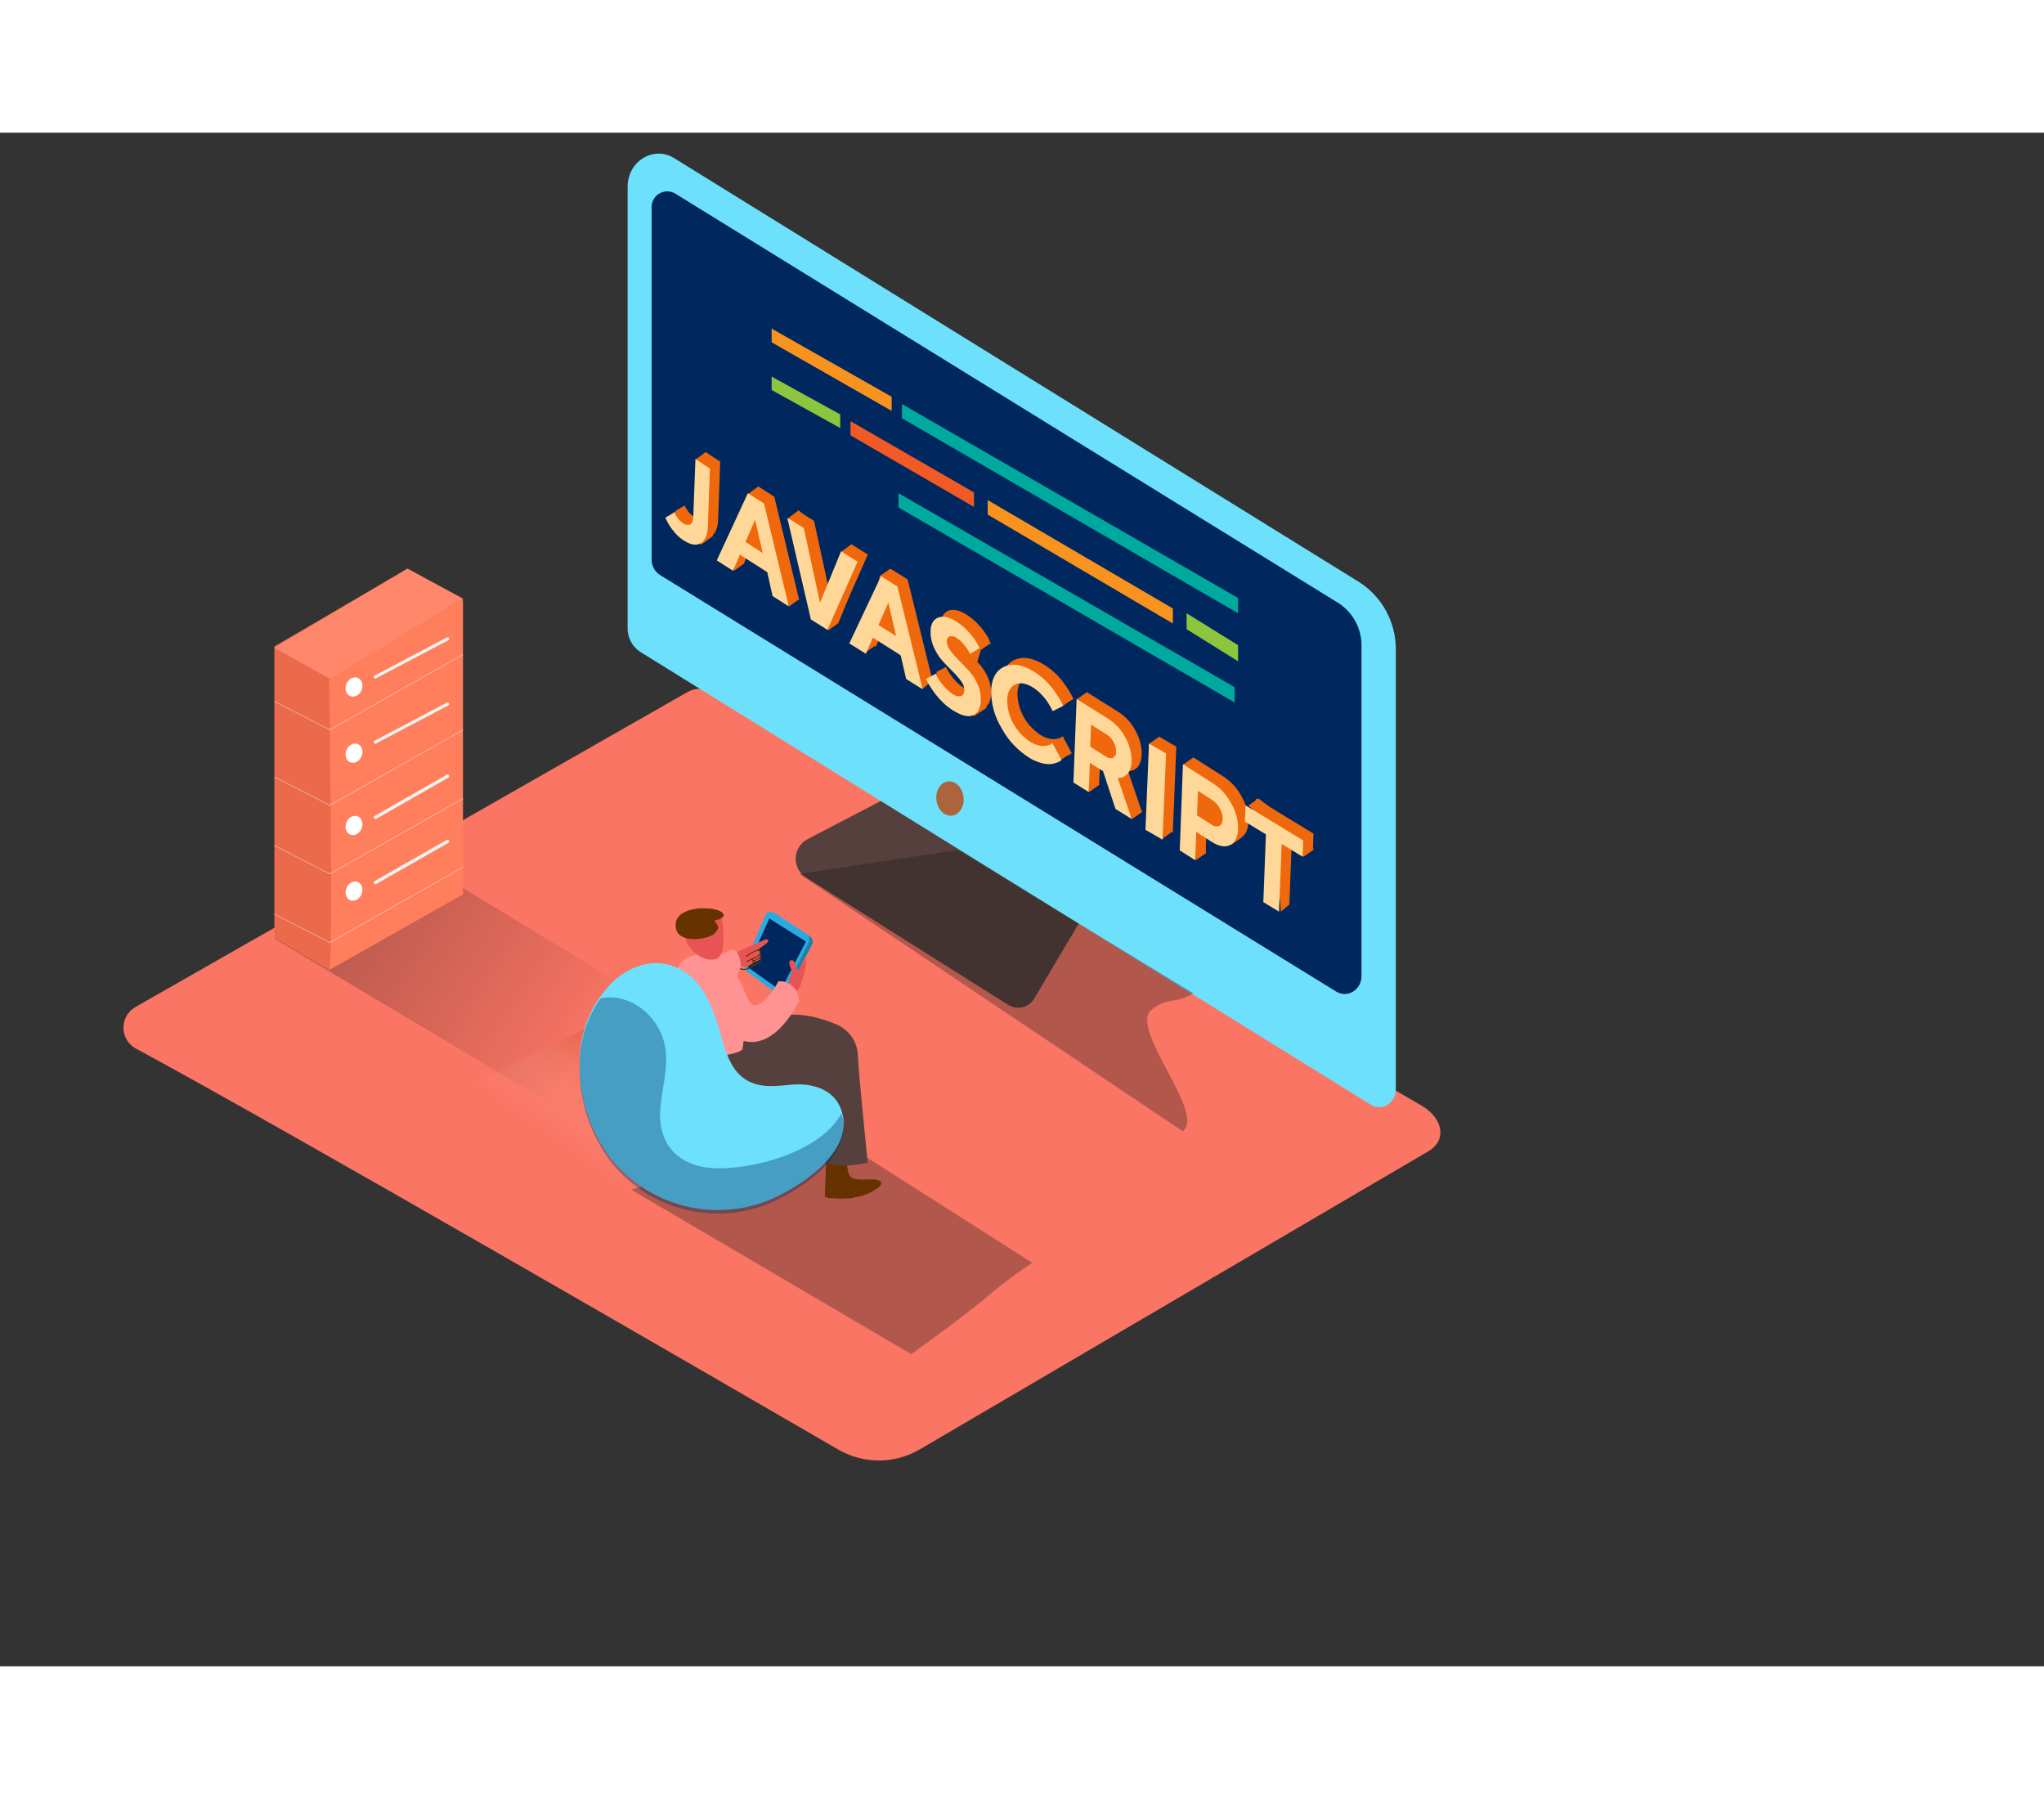 <svg width="500" height="440" viewBox="0 0 1429 1072" fill="none" xmlns="http://www.w3.org/2000/svg">
<rect x="0" y="0" width="1429" height="1072" fill="#333333" stroke="none"/>
<path d="M95.022 640.213C195.845 694.503 492.541 866.236 585.943 920.438C594.595 925.483 604.425 928.141 614.432 928.141C624.44 928.141 634.269 925.483 642.921 920.438L998.421 712.108C1012.55 703.837 1008.02 688.153 993.768 680.06L497.606 390.885C495.051 389.433 492.165 388.669 489.229 388.669C486.292 388.669 483.406 389.433 480.851 390.885L94.61 611.207C92.054 612.682 89.938 614.816 88.48 617.387C87.022 619.959 86.275 622.874 86.317 625.832C86.359 628.789 87.188 631.682 88.719 634.211C90.249 636.739 92.425 638.811 95.022 640.213Z" fill="#FA7564"/>
<path d="M623.783 462.997L564.058 494.087C561.775 495.379 559.859 497.239 558.495 499.489C557.13 501.738 556.363 504.303 556.266 506.936C556.168 509.569 556.745 512.184 557.939 514.529C559.134 516.875 560.907 518.872 563.088 520.331L704.778 609.643C706.295 610.594 707.989 611.225 709.756 611.498C711.524 611.77 713.328 611.679 715.059 611.228C716.79 610.777 718.412 609.978 719.826 608.877C721.24 607.776 722.417 606.398 723.286 604.825L757.658 546.989" fill="#56403D"/>
<path d="M950.289 314.162L471.263 17.746C456.849 8.891 438.773 19.989 438.773 37.848V346.218C438.72 349.524 439.505 352.789 441.054 355.71C442.603 358.631 444.867 361.113 447.634 362.925L958.441 679.502C966.18 684.284 975.838 678.292 975.838 668.728V361.745C975.972 352.298 973.697 342.973 969.227 334.648C964.757 326.324 958.24 319.273 950.289 314.162V314.162Z" fill="#6DE1FC"/>
<path d="M471.97 42.5L935.56 328.687C940.628 331.925 944.786 336.4 947.639 341.688C950.491 346.977 951.946 352.904 951.864 358.91V589.449C951.864 599.13 942.105 605.193 934.174 600.366L461.474 309.206C459.655 308.059 458.158 306.469 457.127 304.584C456.095 302.699 455.562 300.583 455.578 298.435V52.623C455.446 50.649 455.855 48.677 456.762 46.918C457.668 45.159 459.038 43.68 460.723 42.639C462.408 41.598 464.346 41.035 466.327 41.011C468.309 40.986 470.26 41.501 471.97 42.5V42.5Z" fill="#00275E"/>
<path d="M673.512 463.401C674.654 469.936 671.394 476.127 666.211 477.217C661.028 478.306 655.929 473.92 654.787 467.385C653.644 460.85 656.904 454.659 662.087 453.57C667.27 452.48 672.369 456.952 673.512 463.401Z" fill="#AB643C"/>
<path d="M486.453 228.315L493.302 223.232L501.109 234.534L499.869 251.249L498.375 281.988L490.201 287.968L476.729 276.037L465.144 269.758L471.993 264.705L484.141 269.938L489.271 272.838" fill="#EF680C"/>
<path d="M503.507 229.916L502.066 270.404C501.844 276.467 500.154 280.401 496.94 282.234C493.726 284.068 489.654 283.181 484.666 279.868C482.131 278.14 479.868 275.994 477.962 273.51C476.293 271.492 474.843 269.28 473.639 266.914L472.337 264.223L478.737 260.615C478.867 260.93 479.07 261.384 479.347 261.975C479.893 263.025 480.533 264.015 481.259 264.933C482.146 266.092 483.203 267.091 484.389 267.89C485.112 268.549 485.98 268.998 486.912 269.194C487.843 269.391 488.806 269.329 489.709 269.014C491.039 268.275 491.759 266.53 491.87 263.72L493.311 223.232L503.507 229.916Z" fill="#EF680C"/>
<path d="M541.33 254.401L558.653 326.331L547.306 319.079L543.582 302.364L524.441 290.159L519.648 301.45L508.302 294.198L530.042 247.208L541.33 254.401ZM528.338 281.345L540.435 289.187L535.123 265.603L528.338 281.257" fill="#EF680C"/>
<path d="M606.727 294.838L585.66 342.512L574.051 335.263L557.492 264.078L569.101 271.326L580.445 323.596L595.147 287.62L606.727 294.838Z" fill="#EF680C"/>
<path d="M634.541 312.252L652.22 384.145L640.64 376.896L636.722 360.161L617.187 347.962L612.325 359.247L600.746 351.999L622.932 305.033L634.541 312.252ZM621.312 339.182L633.628 346.872L628.206 323.507L621.282 339.182" fill="#EF680C"/>
<path d="M675.99 337.011C678.072 338.358 680.025 339.899 681.821 341.616C683.492 343.155 685.042 344.823 686.457 346.604C687.653 348.139 688.703 349.556 689.577 350.973C690.283 352.03 690.916 353.134 691.473 354.278L692.056 355.518L685.32 359.532C685.058 358.972 684.679 358.234 684.212 357.348C683.295 355.841 682.262 354.41 681.121 353.068C679.736 351.29 678.071 349.754 676.194 348.523C675.501 347.952 674.692 347.543 673.826 347.323C672.959 347.104 672.055 347.08 671.179 347.254C670.523 347.513 669.969 347.983 669.601 348.59C669.233 349.197 669.07 349.909 669.138 350.618C669.182 352.963 670.015 355.223 671.499 357.023C673.319 359.5 675.338 361.82 677.535 363.96C679.907 366.321 682.298 368.82 684.708 371.457C687.191 374.253 689.219 377.431 690.714 380.873C692.307 384.416 693.056 388.288 692.901 392.177C692.697 397.667 690.831 401.032 687.361 402.478C683.891 403.925 679.139 402.626 673.22 398.877C670.806 397.336 668.55 395.557 666.484 393.564C664.561 391.745 662.786 389.771 661.178 387.661C659.797 385.812 658.592 384.07 657.562 382.437C656.746 381.185 656.006 379.884 655.346 378.541L654.559 377.006L661.323 373.464C661.644 374.113 662.081 374.969 662.635 376.061C663.779 377.958 665.076 379.754 666.513 381.433C668.296 383.743 670.444 385.737 672.87 387.337C673.716 388.047 674.704 388.565 675.765 388.855C676.827 389.146 677.937 389.201 679.022 389.019C680.538 388.517 681.326 387.13 681.413 384.916C681.358 382.574 680.526 380.318 679.051 378.511C677.222 376.016 675.183 373.685 672.957 371.545C670.547 369.184 668.156 366.685 665.784 364.048C663.361 361.253 661.392 358.084 659.953 354.662C658.363 351.129 657.614 347.267 657.766 343.387C657.941 338.566 659.72 335.477 663.102 334.119C666.484 332.761 670.78 333.725 675.99 337.011Z" fill="#EF680C"/>
<path d="M729.398 371.524C732.176 373.176 734.759 375.11 737.103 377.293C739.315 379.283 741.329 381.465 743.122 383.811C744.646 385.888 746.001 387.859 747.184 389.724C748.112 391.154 748.946 392.637 749.682 394.166L750.465 395.896L743.122 399.588L742.55 398.319C742.309 397.771 741.767 396.79 740.955 395.435C740.12 393.98 739.195 392.573 738.186 391.224C736.968 389.66 735.63 388.185 734.183 386.811C732.648 385.287 730.93 383.942 729.067 382.802C724.232 379.898 720.119 379.302 716.728 381.013C713.338 382.725 711.532 386.301 711.311 391.743C711.333 397.525 712.824 403.215 715.655 408.321C718.487 413.427 722.574 417.795 727.563 421.047C729.237 422.086 731.063 422.883 732.98 423.412C734.391 423.827 735.87 423.993 737.343 423.902C738.365 423.8 739.374 423.597 740.353 423.297C741.069 423.09 741.734 422.746 742.309 422.287L742.911 421.797L749.291 433.709C749.008 433.989 748.695 434.241 748.358 434.459C747.498 434.971 746.579 435.387 745.619 435.699C744.173 436.227 742.651 436.539 741.105 436.622C739.003 436.633 736.911 436.332 734.906 435.728C732.126 434.959 729.48 433.802 727.051 432.296C718.715 427.102 711.948 419.901 707.429 411.414C702.561 403.438 700.034 394.349 700.116 385.109C700.437 376.745 703.447 371.226 709.145 368.553C714.842 365.88 721.594 366.871 729.398 371.524Z" fill="#EF680C"/>
<path d="M788.632 446.221L798.418 474.985L787.073 467.866L778.413 441.476L769.204 435.688L768.425 456.118L757.658 449.433L759.852 391.067L781.848 404.841C786.941 408.102 791.084 412.654 793.857 418.037C796.77 423.09 798.266 428.839 798.187 434.675C798.151 436.717 797.75 438.736 797.003 440.637C796.492 441.985 795.671 443.195 794.607 444.167C793.788 444.832 792.873 445.368 791.894 445.758C791.165 446.07 790.375 446.209 789.585 446.164L788.632 446.221ZM785.399 432.158C786.105 431.739 786.678 431.128 787.051 430.395C787.424 429.663 787.582 428.839 787.506 428.02C787.564 425.622 786.975 423.253 785.803 421.162C784.71 419.013 783.066 417.195 781.04 415.895L770.07 409.008L769.493 424.432L780.463 431.319C781.137 431.874 781.945 432.244 782.805 432.391C783.666 432.538 784.55 432.458 785.37 432.158" fill="#EF680C"/>
<path d="M822.394 429.135L819.937 489.371L808.008 482.472L810.465 422.237L822.394 429.135Z" fill="#EF680C"/>
<path d="M868.134 464.157C871.24 469.506 872.834 475.624 872.741 481.837C872.526 487.55 870.648 491.274 867.107 493.006C863.567 494.738 859.195 493.931 853.992 490.587L843.575 483.957L842.842 503.757L831.985 496.858L834.215 436.622L855.488 450.151C860.824 453.627 865.181 458.453 868.134 464.157ZM859.537 479.686C860.334 479.212 860.981 478.516 861.402 477.68C861.823 476.844 862.001 475.903 861.914 474.968C861.951 472.336 861.281 469.745 859.977 467.472C858.752 465.042 856.92 462.982 854.666 461.499L844.602 455.108L843.956 472.28L853.903 478.731C854.66 479.357 855.562 479.775 856.524 479.942C857.485 480.109 858.472 480.021 859.39 479.686" fill="#EF680C"/>
<path d="M918.3 489.947L917.882 501.292L903.221 492.362L901.399 539.721L890.41 533.001L892.232 485.7L877.54 476.74L877.988 465.394L918.3 489.947Z" fill="#EF680C"/>
<path d="M523.379 252.177L530.291 247.208L539.431 262.792L542.944 278.435L548.999 308.309L558.653 326.127L551.712 331.126L543.772 310.808L538.66 302.781L523.379 292.666L520.038 301.311L513.097 306.28V295.695" fill="#EF680C"/>
<path d="M551.46 269.029L558.45 263.992L569.399 273.918L574.281 302.335L575.985 319.611L584.854 313.892L588.349 292.675L595.369 287.668L601.81 299.58L598.517 312.173L586.067 342.872L579.047 347.909" fill="#EF680C"/>
<path d="M615.104 309.749L622.479 304.752L633.192 316.95L635.681 332.587L643.086 360.893L652.161 382.732L645.241 388.669L638.868 374.061L618.29 354.808L610.764 349.194L611.583 358.835L604.208 363.832" fill="#EF680C"/>
<path d="M685.701 361.579L692.921 356.664L683.166 350.062L675.2 347.909L668.189 348.578L666.966 354.744L672.217 366.232L688.715 393.949L689.669 402.15L680.898 407.851L670.576 394.734L665.654 385.485L654.615 377.895L647.366 382.839L674.216 400.754" fill="#EF680C"/>
<path d="M743.1 400.658L750.465 395.474L740.797 388.978L728.886 381.477L734.402 393.247" fill="#EF680C"/>
<path d="M702.512 405.453L715.171 416.86L735.202 429.4L748.067 433.957L740.93 439.02L727.713 434.552L714.172 427.464L706.8 417.486" fill="#EF680C"/>
<path d="M752.862 395.98L759.869 391.067L792.392 420.975L793.574 435.337L785.818 446.433L787.923 452.415L798.418 474.868L791.412 479.78L778.033 451.953L774.025 442.07L764.021 439.383L768.317 456.027L761.31 460.911" fill="#EF680C"/>
<path d="M803.213 427.296L810.269 422.237L819.997 434.2L814.538 470.209L818.777 489.137L811.75 494.166" fill="#EF680C"/>
<path d="M827.19 441.652L834.451 436.622L840.248 448.05L852.231 460.073L866.456 474.298L867.651 488.464L867.95 492.809L860.688 497.838L846.434 492.988L841.982 491.053L843.207 503.523L835.975 508.552" fill="#EF680C"/>
<path d="M872.745 470.333L879.756 465.394L916.425 493.023L918.3 501.245L911.29 506.154" fill="#EF680C"/>
<path d="M895.51 544.517L901.517 539.42L894.324 530.131" fill="#EF680C"/>
<path d="M496.314 234.842L494.873 275.231C494.651 281.279 492.961 285.203 489.747 287.032C486.533 288.861 482.461 287.976 477.474 284.672C474.938 282.948 472.675 280.807 470.769 278.329C469.1 276.316 467.65 274.109 466.446 271.75L465.144 269.065L471.544 265.466C471.674 265.78 471.877 266.233 472.154 266.823C472.7 267.87 473.34 268.858 474.066 269.773C474.953 270.93 476.01 271.926 477.196 272.723C477.919 273.38 478.787 273.828 479.719 274.024C480.65 274.22 481.613 274.159 482.516 273.844C483.846 273.107 484.566 271.366 484.677 268.563L486.201 228.027L496.314 234.842Z" fill="#FFD899"/>
<path d="M534.147 259.25L551.46 331.126L540.12 323.879L536.398 307.177L517.239 294.923L512.449 306.205L501.109 298.958L522.836 252.003L534.147 259.25ZM521.163 286.086L533.253 293.803L527.915 270.532L521.163 286.086Z" fill="#FFD899"/>
<path d="M564.092 286.235L573.285 328.575L587.988 292.599L599.567 299.847L578.5 347.521L566.921 340.272L550.362 269.087L561.941 276.335L564.092 286.235Z" fill="#FFD899"/>
<path d="M627.411 317.231L645.089 389.124L633.51 381.876L629.68 365.287L610.204 352.942L605.342 364.227L593.763 356.979L615.949 310.013L627.411 317.231ZM614.181 344.162L626.497 351.852L621.076 328.487L614.152 344.162" fill="#FFD899"/>
<path d="M668.797 341.807C670.879 343.153 672.832 344.695 674.628 346.411C676.299 347.95 677.849 349.618 679.264 351.4C680.46 352.934 681.51 354.351 682.384 355.768C683.09 356.825 683.723 357.929 684.28 359.074L684.863 360.313L678.127 364.328C677.865 363.767 677.486 363.029 677.019 362.143C676.102 360.637 675.069 359.205 673.929 357.864C672.543 356.085 670.878 354.55 669.001 353.318C668.308 352.747 667.499 352.338 666.633 352.119C665.766 351.899 664.862 351.875 663.986 352.049C663.33 352.309 662.777 352.778 662.408 353.385C662.04 353.992 661.877 354.705 661.945 355.414C661.989 357.759 662.822 360.018 664.306 361.819C666.126 364.295 668.145 366.615 670.342 368.755C672.714 371.116 675.105 373.615 677.515 376.252C679.998 379.048 682.026 382.226 683.521 385.668C685.114 389.211 685.863 393.083 685.708 396.972C685.504 402.462 683.638 405.827 680.168 407.274C676.699 408.72 671.946 407.421 666.027 403.673C663.614 402.132 661.357 400.352 659.291 398.36C657.368 396.54 655.593 394.566 653.985 392.457C652.604 390.607 651.399 388.865 650.369 387.232C649.553 385.98 648.813 384.679 648.153 383.336L647.366 381.801L654.13 378.259C654.451 378.909 654.889 379.765 655.443 380.857C656.586 382.753 657.883 384.55 659.32 386.229C661.103 388.538 663.251 390.532 665.677 392.132C666.523 392.842 667.511 393.36 668.572 393.651C669.634 393.941 670.744 393.997 671.829 393.814C673.345 393.312 674.133 391.925 674.22 389.711C674.165 387.369 673.333 385.113 671.858 383.306C670.029 380.811 667.99 378.48 665.764 376.341C663.354 373.979 660.963 371.48 658.592 368.844C656.168 366.048 654.199 362.88 652.76 359.457C651.17 355.924 650.421 352.062 650.573 348.182C650.748 343.361 652.527 340.272 655.909 338.914C659.291 337.556 663.587 338.521 668.797 341.807Z" fill="#FFD899"/>
<path d="M722.205 376.319C724.983 377.971 727.566 379.905 729.91 382.088C732.122 384.078 734.137 386.26 735.929 388.606C737.453 390.683 738.808 392.654 739.991 394.519C740.919 395.949 741.753 397.433 742.489 398.961L743.272 400.691L735.929 404.383L735.357 403.114C735.116 402.566 734.574 401.586 733.762 400.23C732.927 398.775 732.002 397.369 730.993 396.019C729.775 394.455 728.437 392.98 726.99 391.606C725.455 390.082 723.737 388.737 721.874 387.597C717.039 384.693 712.926 384.097 709.535 385.809C706.145 387.52 704.339 391.097 704.118 396.538C704.14 402.32 705.631 408.011 708.462 413.117C711.294 418.223 715.381 422.59 720.37 425.842C722.044 426.881 723.87 427.678 725.787 428.207C727.198 428.622 728.677 428.788 730.15 428.698C731.173 428.595 732.181 428.392 733.16 428.092C733.876 427.885 734.541 427.542 735.116 427.083L735.718 426.592L742.098 438.504C741.815 438.785 741.503 439.036 741.165 439.254C740.305 439.767 739.386 440.183 738.427 440.494C736.98 441.023 735.458 441.334 733.912 441.417C731.81 441.429 729.719 441.127 727.713 440.523C724.933 439.754 722.287 438.597 719.858 437.091C711.522 431.898 704.755 424.697 700.236 416.209C695.368 408.233 692.841 399.144 692.923 389.904C693.244 381.54 696.254 376.021 701.952 373.349C707.65 370.676 714.401 371.666 722.205 376.319Z" fill="#FFD899"/>
<path d="M781.411 451.017L791.225 479.78L779.848 472.662L771.163 446.271L761.929 440.484L761.147 460.913L750.465 454.229L752.665 395.862L774.724 409.637C779.831 412.898 783.986 417.45 786.767 422.832C789.688 427.886 791.188 433.635 791.109 439.471C791.073 441.513 790.671 443.532 789.922 445.432C789.409 446.781 788.586 447.99 787.519 448.962C786.698 449.627 785.78 450.163 784.798 450.554C784.068 450.865 783.275 451.004 782.482 450.959L781.411 451.017ZM778.169 436.953C778.877 436.535 779.452 435.923 779.826 435.191C780.2 434.458 780.358 433.634 780.282 432.815C780.34 430.417 779.75 428.048 778.574 425.957C777.478 423.809 775.83 421.991 773.798 420.691L762.797 413.803L762.218 429.227L773.219 436.114C773.895 436.669 774.705 437.039 775.568 437.186C776.431 437.333 777.317 437.253 778.14 436.953" fill="#FFD899"/>
<path d="M815.201 433.904L812.75 494.166L800.815 487.294L803.267 427.032L815.201 433.904Z" fill="#FFD899"/>
<path d="M860.961 469.102C864.053 474.451 865.641 480.569 865.548 486.781C865.334 492.495 863.464 496.218 859.939 497.95C856.413 499.682 852.06 498.876 846.879 495.531L836.332 488.752L835.602 508.552L824.792 501.653L827.012 441.418L848.194 454.946C853.59 458.439 857.993 463.321 860.961 469.102ZM852.401 484.631C853.194 484.157 853.839 483.461 854.258 482.625C854.677 481.789 854.854 480.848 854.768 479.912C854.804 477.281 854.138 474.689 852.839 472.417C851.619 469.986 849.795 467.927 847.551 466.444L837.53 460.053L836.887 477.225L846.908 483.616C847.662 484.242 848.56 484.66 849.517 484.827C850.475 484.994 851.458 484.906 852.372 484.571" fill="#FFD899"/>
<path d="M911.107 494.752L910.66 506.073L896.039 497.167L894.189 544.517L883.208 537.823L885.028 490.474L870.347 481.51L870.795 470.19L911.107 494.752Z" fill="#FFD899"/>
<path d="M623.389 184.587V194.46L539.471 146.526V136.916L623.389 184.587Z" fill="#F7931E"/>
<path d="M630.582 189.664L865.552 325.224V335.921L630.582 199.625V189.664Z" fill="#00A99D"/>
<path d="M829.587 335.921L865.552 358.227V369.488L829.587 347.058V335.921Z" fill="#8CC63F"/>
<path d="M819.997 332.586V343.114L690.523 266.945V256.799L819.997 332.586Z" fill="#F7931E"/>
<path d="M680.933 251.431V261.594L594.617 211.549V201.653L680.933 251.431Z" fill="#F15A24"/>
<path d="M587.424 196.922V206.448L539.471 179.867V170.483L587.424 196.922Z" fill="#8CC63F"/>
<path d="M628.185 252.003L863.154 387.563V398.26L628.185 261.993V252.003Z" fill="#00A99D"/>
<path opacity="0.32" d="M573.039 663.965L438.755 748.317L304.502 677.732L458.161 602.06" fill="url(#paint0_linear)"/>
<path opacity="0.32" d="M191.812 563.344L421.348 700.364L505.904 638.222L251.794 484.576" fill="url(#paint1_linear)"/>
<path d="M323.683 325.62L284.889 304.752L191.812 359.121V562.844L230.169 585.277" fill="#EA6A4B"/>
<path d="M230.174 585.277C233.091 585.041 230.174 380.816 230.174 380.816L323.683 326.331V532.381L230.174 585.277Z" fill="#FF7F5C"/>
<path d="M323.683 364.693L230.606 417.441L191.812 397.517" stroke="#F2F2F2" stroke-width="0.25" stroke-miterlimit="10"/>
<path d="M323.683 417.441L230.606 470.19L191.812 450.295" stroke="#F2F2F2" stroke-width="0.25" stroke-miterlimit="10"/>
<path d="M323.683 465.394L230.606 518.143L191.812 498.248" stroke="#F2F2F2" stroke-width="0.25" stroke-miterlimit="10"/>
<path d="M323.683 513.347L230.606 566.096L191.812 546.201" stroke="#F2F2F2" stroke-width="0.25" stroke-miterlimit="10"/>
<path d="M230.169 381.477L191.812 360.001L284.889 304.752L323.683 325.958L230.169 381.477Z" fill="#FF886C"/>
<path d="M252.781 389.619C254.225 386.096 253.027 382.269 250.106 381.072C247.185 379.875 243.647 381.762 242.203 385.285C240.759 388.809 241.957 392.635 244.878 393.832C247.799 395.029 251.338 393.143 252.781 389.619Z" fill="white"/>
<path d="M312.441 352.843L261.865 379.49C260.615 380.144 261.865 381.993 262.995 381.339L313.572 354.691C314.821 354.037 313.572 352.189 312.441 352.843Z" fill="#F2F2F2"/>
<path d="M252.775 435.885C254.219 432.362 253.021 428.535 250.1 427.338C247.179 426.141 243.64 428.027 242.197 431.551C240.753 435.074 241.951 438.901 244.872 440.098C247.793 441.295 251.332 439.409 252.775 435.885Z" fill="white"/>
<path d="M312.441 398.398L261.865 425.045C260.615 425.699 261.865 427.548 262.995 426.894L313.572 400.247C314.821 399.592 313.572 397.744 312.441 398.398Z" fill="#F2F2F2"/>
<path d="M252.774 486.423C254.218 482.899 253.02 479.073 250.099 477.876C247.178 476.679 243.639 478.565 242.195 482.088C240.752 485.612 241.95 489.439 244.871 490.636C247.792 491.832 251.33 489.946 252.774 486.423Z" fill="white"/>
<path d="M312.441 448.76L261.865 477.628C260.615 478.337 261.865 480.339 262.995 479.631L313.572 450.763C314.821 450.054 313.572 448.052 312.441 448.76Z" fill="#F2F2F2"/>
<path d="M252.767 532.308C254.211 528.784 253.013 524.957 250.092 523.761C247.17 522.564 243.632 524.45 242.188 527.973C240.745 531.497 241.942 535.324 244.864 536.52C247.785 537.717 251.323 535.831 252.767 532.308Z" fill="white"/>
<path d="M312.441 494.316L261.865 523.184C260.615 523.892 261.865 525.895 262.995 525.186L313.572 496.318C314.821 495.61 313.572 493.607 312.441 494.316Z" fill="#F2F2F2"/>
<path opacity="0.32" d="M686.92 816.315C697.9 806.772 709.517 797.97 721.693 789.969L581.06 700.364L441.168 738.77L637.1 853.814C653.894 841.636 670.807 829.458 686.92 816.315Z" fill="url(#paint2_linear)"/>
<path opacity="0.32" d="M805 613.101C816.018 604.015 822.012 609.161 834.383 601.545L669.573 501.359L558.653 518.061L826.802 697.966C843.462 685.528 789.015 626.304 805 613.101Z" fill="url(#paint3_linear)"/>
<path d="M542.195 719.545L539.471 717.535L541.895 685.978L556.169 686.474C556.169 686.474 555.451 699.965 558.503 703.257C561.555 706.55 570.114 704.947 570.922 705.268C571.73 705.588 577.445 704.394 579.899 707.103C582.353 709.813 570.622 716.282 564.668 717.214C560.592 717.723 556.459 717.586 552.429 716.806C552.429 716.806 551.74 708.648 549.646 709.289C547.551 709.93 546.653 718.467 546.653 718.467L542.195 719.545Z" fill="#9C4100"/>
<path d="M537.092 617.826C535.929 651.615 534.676 695.661 534.676 695.661C534.676 695.661 542.402 706.159 563.344 701.626C565.581 701.149 570.592 647.29 573.039 619.258C561.318 616.077 549.029 615.588 537.092 617.826V617.826Z" fill="#56403D"/>
<path d="M579.033 744.721L576.635 743.588L577.86 712.352L592.134 712.848C592.134 712.848 591.416 726.339 594.468 729.631C597.52 732.924 606.078 731.321 606.886 731.642C607.694 731.962 613.41 730.768 615.864 733.477C618.317 736.187 606.587 742.656 600.632 743.588C596.557 744.098 595.051 745.621 591.021 744.841C588.926 745.482 582.618 744.841 582.618 744.841L579.033 744.721Z" fill="#653200"/>
<path d="M585.597 623.708C576.339 619.54 566.397 617.079 556.255 616.446C557.969 628.912 559.564 637.556 559.83 638.203C560.51 639.791 573.393 718.939 573.393 718.939C588.611 725.055 606.606 719.939 606.606 719.939C606.606 719.939 600.401 658.196 599.898 647.876C599.898 646.759 599.839 645.652 599.721 644.554C599.502 640.128 598.07 635.846 595.581 632.171C593.091 628.497 589.638 625.57 585.597 623.708V623.708Z" fill="#56403D"/>
<path d="M491.518 643.616C491.518 643.616 517.1 620.147 536.148 618.9C555.195 617.652 582.33 637.675 580.103 649.32C577.876 660.965 541.51 685.978 541.51 685.978" fill="#56403D"/>
<path d="M544.858 601.368L524.491 586.988C523.682 586.406 523.097 585.56 522.838 584.594C522.578 583.627 522.658 582.6 523.065 581.687L537.409 549.47C537.661 548.907 538.03 548.404 538.49 547.996C538.951 547.588 539.492 547.283 540.079 547.103C540.666 546.923 541.284 546.871 541.893 546.951C542.501 547.031 543.085 547.24 543.607 547.566L566.214 561.742C567.135 562.319 567.805 563.225 568.091 564.278C568.377 565.332 568.257 566.455 567.756 567.423L551.055 599.64C550.787 600.189 550.406 600.674 549.939 601.064C549.471 601.454 548.927 601.74 548.341 601.903C547.756 602.066 547.143 602.103 546.543 602.011C545.942 601.919 545.368 601.7 544.858 601.368V601.368Z" fill="#1784AA"/>
<path d="M542.46 601.338L522.093 586.333C521.284 585.725 520.7 584.843 520.44 583.834C520.18 582.826 520.26 581.754 520.668 580.801L535.012 547.183C535.264 546.596 535.632 546.071 536.092 545.645C536.553 545.219 537.095 544.902 537.681 544.714C538.268 544.526 538.887 544.471 539.495 544.555C540.103 544.638 540.688 544.857 541.209 545.197L563.816 559.989C564.737 560.591 565.408 561.536 565.693 562.636C565.979 563.735 565.86 564.907 565.358 565.917L548.658 599.535C548.389 600.107 548.009 600.614 547.541 601.021C547.073 601.428 546.529 601.726 545.944 601.896C545.358 602.067 544.746 602.105 544.145 602.009C543.545 601.913 542.971 601.684 542.46 601.338V601.338Z" fill="#29ABE2"/>
<path d="M545.752 599.663L522.688 583.226L537.818 549.312L563.448 565.422L545.752 599.663Z" fill="#00275E"/>
<path d="M535.194 563.77C527.728 567.514 516.054 571.681 508.213 576.717C506.945 577.509 505.071 580.251 506.311 579.855C505.792 580.409 510.923 582.255 510.433 582.862C510.26 583.073 513.748 581.306 513.95 581.385C516.903 582.821 520.337 583.197 523.577 582.44L524.875 581.57L525.192 581.385C525.251 581.3 525.329 581.228 525.422 581.174H525.624C525.662 581.006 525.764 580.856 525.912 580.752C527.642 579.513 531.418 578.853 531.822 576.77C531.753 576.215 531.567 575.678 531.274 575.188C531.162 575.076 531.101 574.93 531.101 574.779C531.101 574.628 531.162 574.482 531.274 574.37C531.414 573.747 531.418 573.104 531.284 572.479C531.151 571.855 530.883 571.26 530.496 570.731V570.731L530.928 570.257C532.964 568.947 534.891 567.502 536.693 565.932C536.899 565.76 537.032 565.526 537.068 565.273V565.273C537.076 565.203 537.076 565.132 537.068 565.062C537.081 564.85 537.036 564.638 536.939 564.446C536.841 564.254 536.693 564.086 536.508 563.958C536.323 563.831 536.106 563.747 535.877 563.714C535.648 563.681 535.413 563.7 535.194 563.77V563.77Z" fill="#E85454"/>
<path d="M531.712 572.164C531.161 570.721 530.318 570.663 529.012 571.211C526.384 572.385 523.876 573.806 521.52 575.454C521.114 575.714 521.52 576.349 521.927 576.089C523.408 575.079 529.738 570.317 531.015 572.481C532.293 574.646 528.112 575.945 526.863 576.551L522.275 578.975C521.84 579.206 522.275 579.841 522.682 579.61L525.585 578.109C525.561 578.184 525.561 578.265 525.585 578.34C525.834 578.668 526.127 578.959 526.457 579.206C526.201 579.583 526.039 580.015 525.984 580.467C525.928 580.918 525.981 581.376 526.137 581.804V581.977C524.876 583.296 523.206 584.156 521.394 584.418C519.582 584.679 517.735 584.328 516.148 583.42C515.771 583.131 515.248 583.68 515.626 583.968C517.391 585.061 519.491 585.49 521.547 585.177C523.602 584.865 525.478 583.832 526.834 582.265C527.301 582.199 527.753 582.053 528.17 581.832C529.524 581.364 530.741 580.571 531.712 579.523C531.967 579.085 532.101 578.587 532.101 578.08C532.101 577.574 531.967 577.076 531.712 576.637V576.637C531.891 576.465 532.034 576.259 532.131 576.031C532.228 575.803 532.279 575.557 532.279 575.31C532.279 575.062 532.228 574.817 532.131 574.589C532.034 574.361 531.891 574.154 531.712 573.982C531.909 573.392 531.909 572.754 531.712 572.164ZM531.393 578.86C530.904 579.539 530.243 580.077 529.476 580.418C528.983 580.707 527.821 581.515 527.328 581.399C526.369 581.169 526.95 579.899 527.328 579.35C527.866 579.145 528.366 578.852 528.809 578.484L530.638 577.33L531.248 576.868C531.427 577.171 531.533 577.511 531.558 577.861C531.583 578.212 531.527 578.563 531.393 578.889V578.86ZM529.07 577.474C528.024 578.109 527.182 578.917 526.166 577.792C527.618 577.041 529.07 576.291 530.464 575.454C530.885 575.214 531.25 574.89 531.538 574.502C532.351 575.8 529.825 577.013 529.07 577.503V577.474Z" fill="#653200"/>
<path d="M512.539 570.891C512.539 570.891 517.522 572.042 517.893 582.876L514.162 592.47L493.916 581.577C493.916 581.577 498.7 575.26 512.539 570.891Z" fill="#FF9292"/>
<path d="M562.784 575.686C561.199 579.341 559.615 582.652 558.299 586.401C557.313 583.933 556.416 581.902 555.31 579.528C555.255 579.451 555.195 579.378 555.13 579.31C554.917 578.936 554.587 578.65 554.197 578.499C553.806 578.349 553.378 578.342 552.983 578.481C552.589 578.619 552.251 578.895 552.027 579.262C551.803 579.629 551.706 580.064 551.752 580.497C552.132 582.744 552.979 584.876 554.233 586.744C554.056 586.842 553.894 586.968 553.755 587.119C550.765 590.68 551.423 596.116 551.782 600.489C551.801 600.775 551.889 601.051 552.038 601.292C552.188 601.532 552.393 601.729 552.635 601.863C552.878 601.998 553.149 602.066 553.423 602.06C553.698 602.055 553.966 601.976 554.203 601.832C554.496 601.838 554.785 601.763 555.04 601.613C557.793 599.629 559.76 596.663 560.571 593.273C562.365 587.744 564.577 581.59 562.784 575.686Z" fill="#E85454"/>
<path d="M483.315 575.585L491.119 573.289C493.063 573.561 509.948 580.419 516.963 592.385C517.818 596.032 518.397 599.739 518.694 603.473C519.332 608.459 519.848 613.444 520.091 618.581C520.422 624.038 520.341 629.512 519.848 634.958C519.605 637.284 519.453 638.462 519.058 640.759C518.16 641.542 517.133 642.166 516.021 642.602C492.607 650.7 475.419 637.586 474.72 635.713C474.022 633.84 472.898 606.948 472.351 590.964C472.204 587.554 473.202 584.192 475.186 581.407C477.171 578.623 480.031 576.574 483.315 575.585V575.585Z" fill="#FF9292"/>
<path d="M504.572 549.14C504.572 549.14 509.523 574.857 500.337 577.632C491.151 580.408 480.305 569.69 479.561 564.405C478.817 559.119 491.609 540.577 504.572 549.14Z" fill="#E85454"/>
<path d="M499.29 550.794C499.567 550.581 504.65 549.9 505.728 547.685C506.805 545.471 502.965 542.589 494.041 542.163C485.118 541.737 470.282 544.236 472.575 556.231C474.868 568.226 498.379 563.073 499.898 559.241C502.308 556.505 503.507 555.306 499.29 550.794Z" fill="#653200"/>
<path d="M517.893 592.47C517.893 592.47 522.614 609.488 527.308 610.009C532.001 610.53 539.169 603.018 544.175 593.206C545.967 593.021 547.775 593.232 549.489 593.827C551.203 594.421 552.786 595.387 554.142 596.665C555.497 597.942 556.596 599.504 557.372 601.256C558.148 603.007 558.583 604.911 558.653 606.851C558.653 606.851 542.07 643.094 517.893 634.232" fill="#FF9292"/>
<path d="M427.203 717.348C412.276 697.743 404.519 673.505 405.25 648.76C405.416 628.776 413.136 609.616 426.823 595.219C439.405 582.152 458.409 575.707 475.253 584.576C489.236 591.938 496.008 606.04 500.883 620.497C506.722 637.792 508.707 659.994 529.521 665.345C537.607 667.415 546.073 665.996 554.392 665.345C568.988 664.34 584.197 669.1 588.693 684.769C596.779 712.795 559.501 736.713 538.629 745.759C520.52 753.299 500.578 755.092 481.442 750.9C462.306 746.708 444.878 736.73 431.465 722.285C429.986 720.728 428.565 719.083 427.203 717.348Z" fill="#6DE1FC"/>
<path opacity="0.36" d="M588.166 685.666C573.366 712.889 525.17 725.179 498.898 723.813C475.048 722.566 459.985 707.753 461.59 683.202C462.495 669.724 466.699 656.276 465.502 642.71C463.488 619.584 441.886 600.614 419.846 605.127C410.477 618.4 405.378 634.297 405.25 650.636C404.519 675.484 412.276 699.822 427.203 719.509C428.565 721.231 429.986 722.913 431.465 724.555C444.877 739.06 462.305 749.079 481.442 753.289C500.578 757.498 520.52 755.698 538.628 748.126C559.558 739.042 596.778 715.026 588.691 686.883C588.458 686.379 588.312 686.082 588.166 685.666Z" fill="#00275E"/>
<defs>
<linearGradient id="paint0_linear" x1="406.883" y1="715.933" x2="452.298" y2="650.938" gradientUnits="userSpaceOnUse">
<stop stop-color="white" stop-opacity="0"/>
<stop offset="1" stop-color="#D43500"/>
</linearGradient>
<linearGradient id="paint1_linear" x1="412.452" y1="641.877" x2="218.57" y2="517.601" gradientUnits="userSpaceOnUse">
<stop stop-opacity="0"/>
<stop offset="0.99" stop-color="#1A1A1A"/>
</linearGradient>
<linearGradient id="paint2_linear" x1="10343.7" y1="43103.1" x2="21302.7" y2="30207.1" gradientUnits="userSpaceOnUse">
<stop stop-opacity="0"/>
<stop offset="0.99" stop-color="#1A1A1A"/>
</linearGradient>
<linearGradient id="paint3_linear" x1="-3999.16" y1="42984.3" x2="13478.1" y2="27206.2" gradientUnits="userSpaceOnUse">
<stop stop-opacity="0"/>
<stop offset="0.99" stop-color="#1A1A1A"/>
</linearGradient>
</defs>
</svg>
